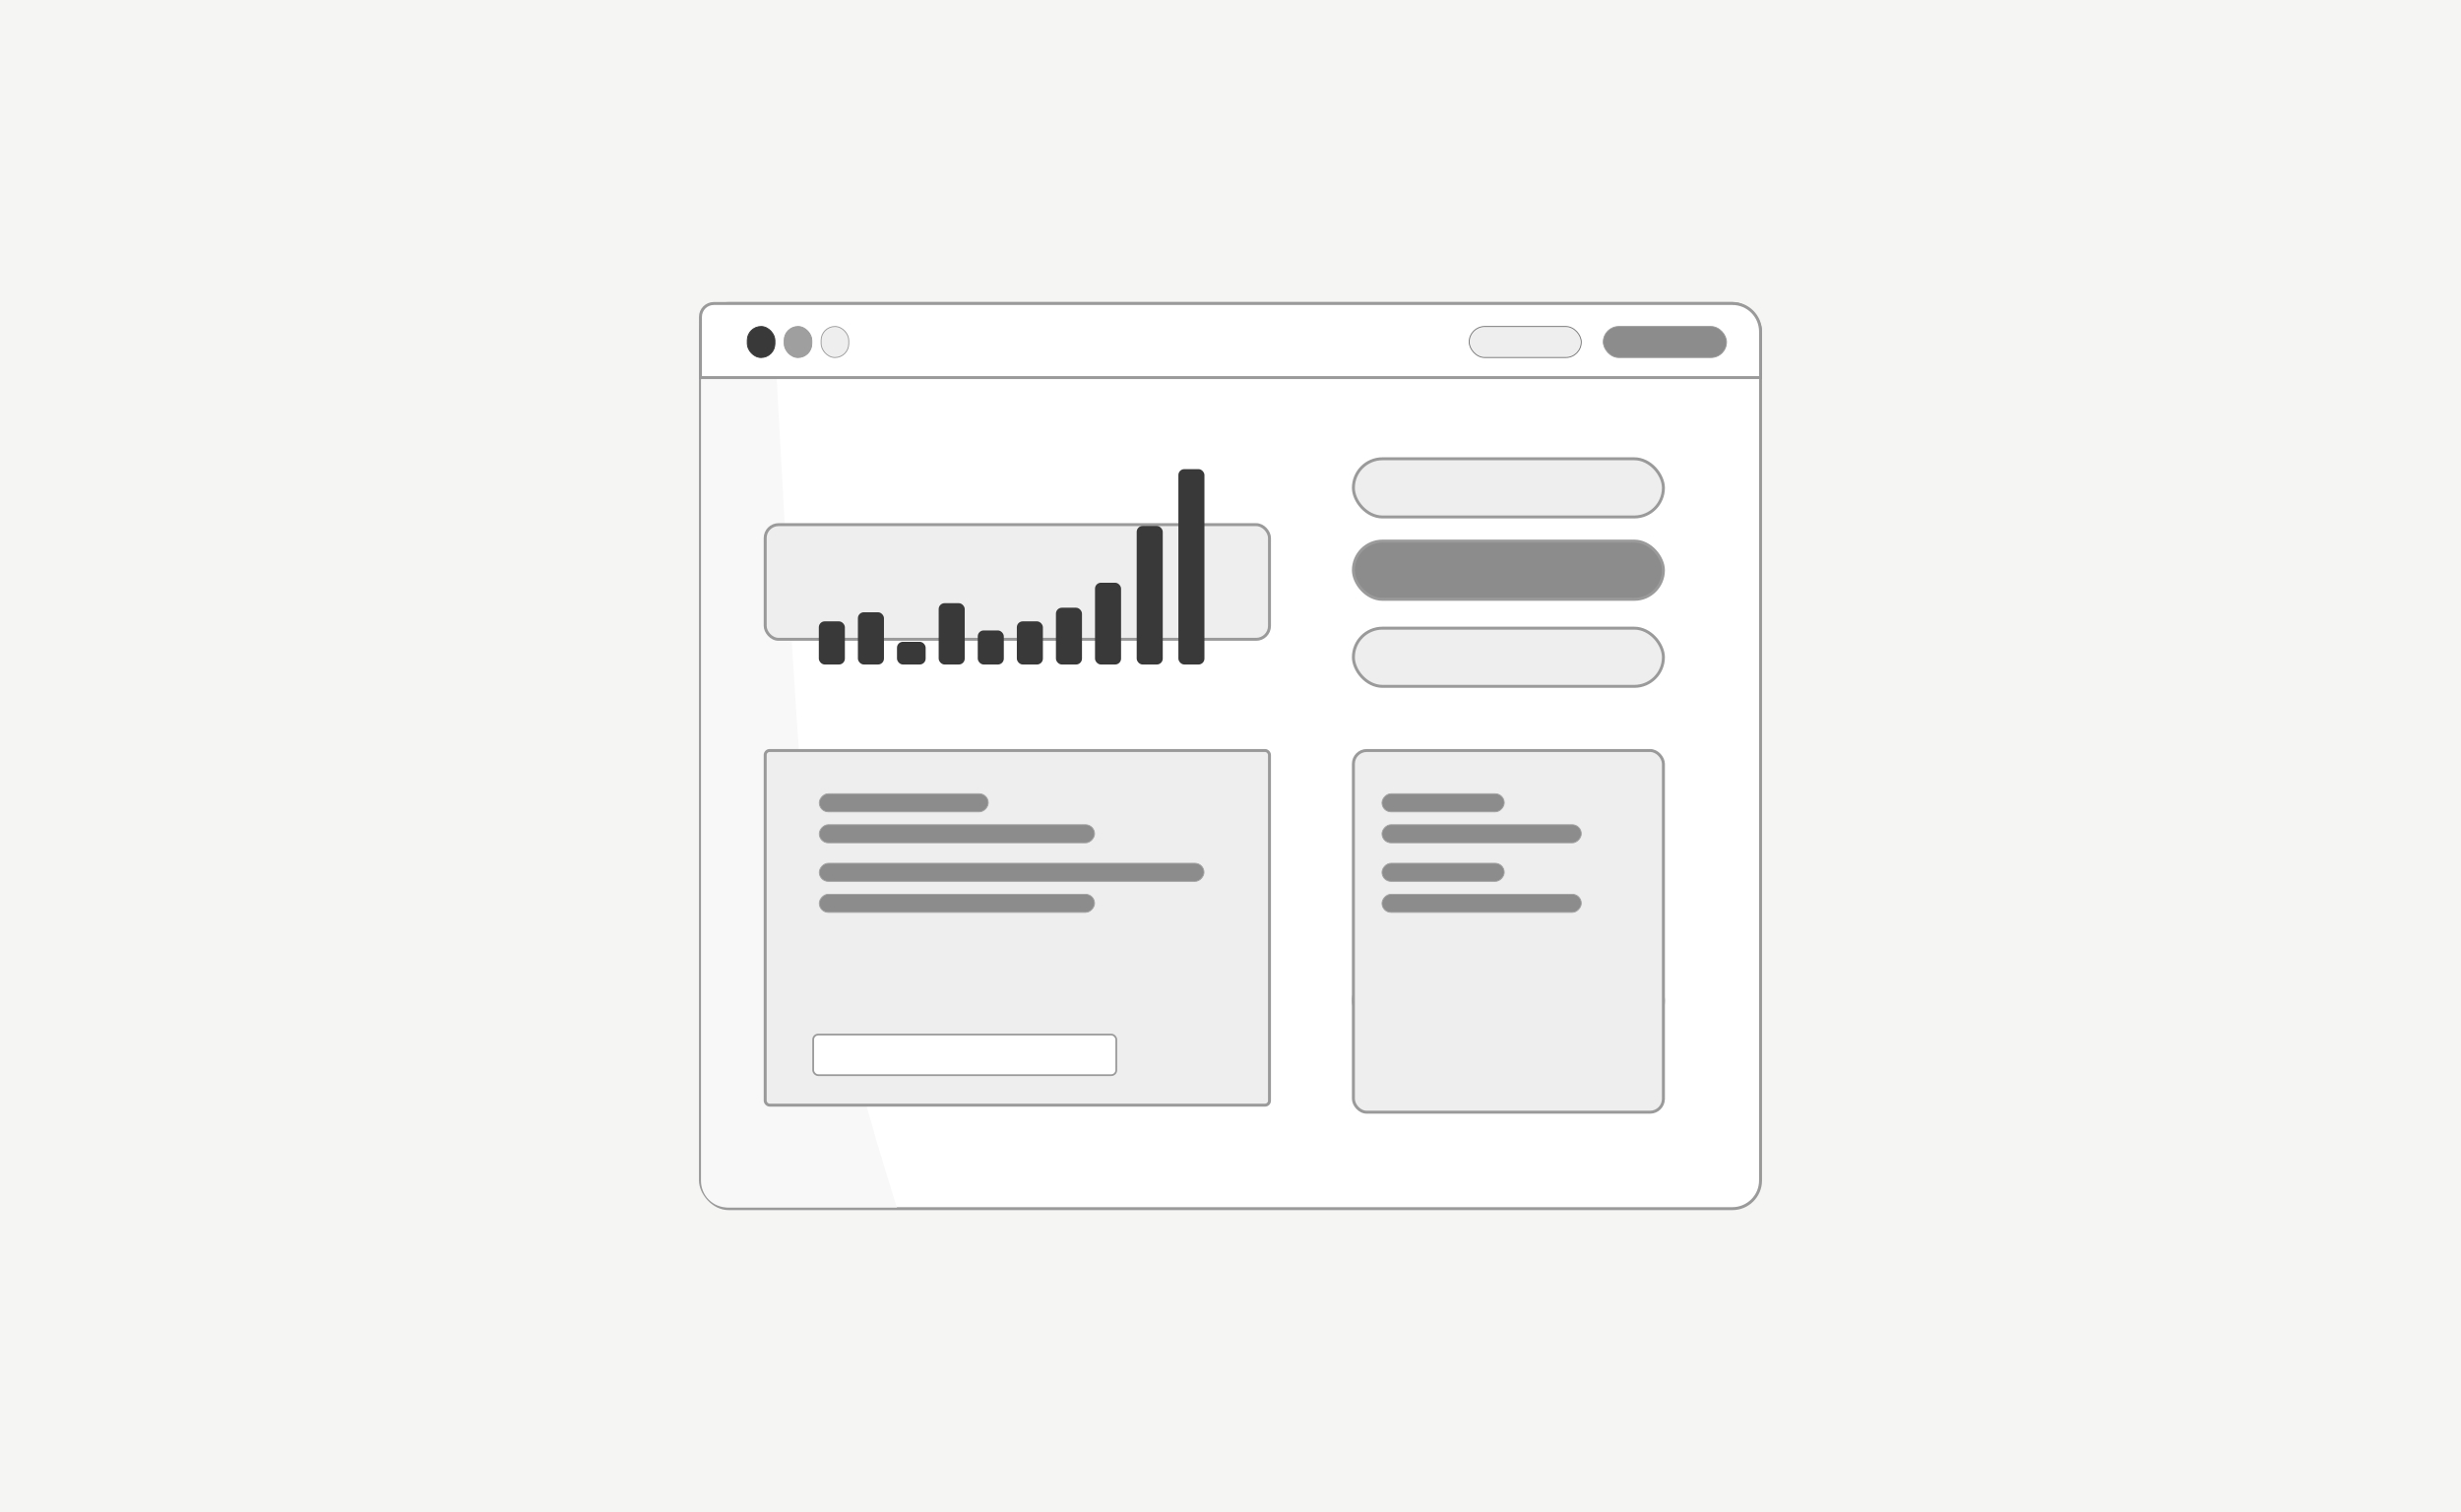<svg width="830" height="510" viewBox="0 0 830 510" fill="none" xmlns="http://www.w3.org/2000/svg">
<rect width="830" height="510" fill="#F5F5F4"/>
<rect x="236.235" y="102.361" width="357.53" height="305.278" rx="9.5" fill="white" stroke="#9A9A9A"/>
<path d="M236.419 127.84H261.976C261.976 127.84 266.32 212.003 270.44 266.861C274.549 321.578 302.52 407.255 302.52 407.255H245.419C240.448 407.255 236.419 403.226 236.419 398.255V127.84Z" fill="#F8F8F8"/>
<path d="M240.735 102.361H584.265C589.512 102.361 593.765 106.614 593.765 111.861V127.34H236.235V106.861C236.235 104.376 238.25 102.361 240.735 102.361Z" fill="white" stroke="#9A9A9A"/>
<rect x="252.023" y="110.115" width="9.326" height="10.469" rx="4.663" fill="#393939" stroke="#393939" stroke-width="0.3"/>
<rect x="264.477" y="110.115" width="9.326" height="10.469" rx="4.663" fill="#9F9F9F" stroke="#9A9A9A" stroke-width="0.3"/>
<rect x="276.932" y="110.115" width="9.326" height="10.469" rx="4.663" fill="#EEEEEE" stroke="#9A9A9A" stroke-width="0.3"/>
<rect x="540.726" y="110.115" width="41.559" height="10.469" rx="5.235" fill="#8C8C8C" stroke="#9A9A9A" stroke-width="0.3"/>
<rect x="495.498" y="110.115" width="37.813" height="10.469" rx="5.235" fill="#EEEEEE" stroke="#767676" stroke-width="0.3"/>
<rect x="258.074" y="176.947" width="170.075" height="38.673" rx="4.5" fill="#EEEEEE" stroke="#9A9A9A"/>
<rect x="258.074" y="253.12" width="170.075" height="119.607" rx="1.5" fill="#EEEEEE" stroke="#9A9A9A"/>
<g filter="url(#filter0_d)">
<rect x="276.157" y="201.562" width="8.787" height="14.559" rx="2" fill="#393939"/>
</g>
<g filter="url(#filter1_d)">
<rect x="289.339" y="198.497" width="8.787" height="17.623" rx="2" fill="#393939"/>
</g>
<g filter="url(#filter2_d)">
<rect x="302.52" y="208.458" width="9.666" height="7.662" rx="2" fill="#393939"/>
</g>
<g filter="url(#filter3_d)">
<rect x="316.58" y="195.432" width="8.787" height="20.689" rx="2" fill="#393939"/>
</g>
<g filter="url(#filter4_d)">
<rect x="329.761" y="204.627" width="8.787" height="11.494" rx="2" fill="#393939"/>
</g>
<g filter="url(#filter5_d)">
<rect x="342.942" y="201.562" width="8.787" height="14.559" rx="2" fill="#393939"/>
</g>
<g filter="url(#filter6_d)">
<rect x="356.124" y="196.964" width="8.787" height="19.156" rx="2" fill="#393939"/>
</g>
<g filter="url(#filter7_d)">
<rect x="369.305" y="188.536" width="8.787" height="27.585" rx="2" fill="#393939"/>
</g>
<g filter="url(#filter8_d)">
<rect x="383.365" y="169.38" width="8.787" height="46.741" rx="2" fill="#393939"/>
</g>
<g filter="url(#filter9_d)">
<rect x="397.425" y="150.224" width="8.787" height="65.897" rx="2" fill="#393939"/>
</g>
<rect x="274.254" y="348.929" width="102.227" height="13.682" rx="1.7" fill="white" stroke="#9A9A9A" stroke-width="0.6"/>
<rect x="456.449" y="154.73" width="104.557" height="19.63" rx="9.815" fill="#EEEEEE" stroke="#9A9A9A"/>
<rect x="456.449" y="327.705" width="104.557" height="19.63" rx="9.815" fill="#EEEEEE" stroke="#9A9A9A"/>
<rect x="456.449" y="182.501" width="104.557" height="19.63" rx="9.815" fill="#8C8C8C" stroke="#9A9A9A"/>
<rect x="456.449" y="253.12" width="104.557" height="121.987" rx="4.5" fill="#EEEEEE" stroke="#9A9A9A"/>
<rect x="456.449" y="211.859" width="104.557" height="19.63" rx="9.815" fill="#EEEEEE" stroke="#9A9A9A"/>
<rect x="-0.15" y="0.15" width="41.231" height="6.122" rx="3.061" transform="matrix(-1 0 0 1 507.177 267.547)" fill="#8C8C8C" stroke="#A5A5A5" stroke-width="0.3"/>
<rect x="-0.15" y="0.15" width="56.999" height="6.122" rx="3.061" transform="matrix(-1 0 0 1 333.156 267.547)" fill="#8C8C8C" stroke="#A5A5A5" stroke-width="0.3"/>
<rect x="-0.15" y="0.15" width="41.231" height="6.122" rx="3.061" transform="matrix(-1 0 0 1 507.177 290.999)" fill="#8C8C8C" stroke="#A5A5A5" stroke-width="0.3"/>
<rect x="-0.15" y="0.15" width="129.755" height="6.122" rx="3.061" transform="matrix(-1 0 0 1 405.912 290.999)" fill="#8C8C8C" stroke="#A5A5A5" stroke-width="0.3"/>
<rect x="-0.15" y="0.15" width="67.215" height="6.122" rx="3.061" transform="matrix(-1 0 0 1 533.161 277.996)" fill="#8C8C8C" stroke="#A5A5A5" stroke-width="0.3"/>
<rect x="-0.15" y="0.15" width="92.847" height="6.122" rx="3.061" transform="matrix(-1 0 0 1 369.005 277.996)" fill="#8C8C8C" stroke="#A5A5A5" stroke-width="0.3"/>
<rect x="-0.15" y="0.15" width="67.215" height="6.122" rx="3.061" transform="matrix(-1 0 0 1 533.161 301.448)" fill="#8C8C8C" stroke="#A5A5A5" stroke-width="0.3"/>
<rect x="-0.15" y="0.15" width="92.847" height="6.122" rx="3.061" transform="matrix(-1 0 0 1 369.005 301.448)" fill="#8C8C8C" stroke="#A5A5A5" stroke-width="0.3"/>
<defs>
<filter id="filter0_d" x="274.157" y="201.562" width="12.787" height="24.559" filterUnits="userSpaceOnUse" color-interpolation-filters="sRGB">
<feFlood flood-opacity="0" result="BackgroundImageFix"/>
<feColorMatrix in="SourceAlpha" type="matrix" values="0 0 0 0 0 0 0 0 0 0 0 0 0 0 0 0 0 0 127 0"/>
<feOffset dy="8"/>
<feGaussianBlur stdDeviation="1"/>
<feColorMatrix type="matrix" values="0 0 0 0 0 0 0 0 0 0 0 0 0 0 0 0 0 0 0.25 0"/>
<feBlend mode="normal" in2="BackgroundImageFix" result="effect1_dropShadow"/>
<feBlend mode="normal" in="SourceGraphic" in2="effect1_dropShadow" result="shape"/>
</filter>
<filter id="filter1_d" x="287.339" y="198.497" width="12.787" height="27.623" filterUnits="userSpaceOnUse" color-interpolation-filters="sRGB">
<feFlood flood-opacity="0" result="BackgroundImageFix"/>
<feColorMatrix in="SourceAlpha" type="matrix" values="0 0 0 0 0 0 0 0 0 0 0 0 0 0 0 0 0 0 127 0"/>
<feOffset dy="8"/>
<feGaussianBlur stdDeviation="1"/>
<feColorMatrix type="matrix" values="0 0 0 0 0 0 0 0 0 0 0 0 0 0 0 0 0 0 0.25 0"/>
<feBlend mode="normal" in2="BackgroundImageFix" result="effect1_dropShadow"/>
<feBlend mode="normal" in="SourceGraphic" in2="effect1_dropShadow" result="shape"/>
</filter>
<filter id="filter2_d" x="300.52" y="208.458" width="13.666" height="17.662" filterUnits="userSpaceOnUse" color-interpolation-filters="sRGB">
<feFlood flood-opacity="0" result="BackgroundImageFix"/>
<feColorMatrix in="SourceAlpha" type="matrix" values="0 0 0 0 0 0 0 0 0 0 0 0 0 0 0 0 0 0 127 0"/>
<feOffset dy="8"/>
<feGaussianBlur stdDeviation="1"/>
<feColorMatrix type="matrix" values="0 0 0 0 0 0 0 0 0 0 0 0 0 0 0 0 0 0 0.25 0"/>
<feBlend mode="normal" in2="BackgroundImageFix" result="effect1_dropShadow"/>
<feBlend mode="normal" in="SourceGraphic" in2="effect1_dropShadow" result="shape"/>
</filter>
<filter id="filter3_d" x="314.58" y="195.432" width="12.787" height="30.689" filterUnits="userSpaceOnUse" color-interpolation-filters="sRGB">
<feFlood flood-opacity="0" result="BackgroundImageFix"/>
<feColorMatrix in="SourceAlpha" type="matrix" values="0 0 0 0 0 0 0 0 0 0 0 0 0 0 0 0 0 0 127 0"/>
<feOffset dy="8"/>
<feGaussianBlur stdDeviation="1"/>
<feColorMatrix type="matrix" values="0 0 0 0 0 0 0 0 0 0 0 0 0 0 0 0 0 0 0.25 0"/>
<feBlend mode="normal" in2="BackgroundImageFix" result="effect1_dropShadow"/>
<feBlend mode="normal" in="SourceGraphic" in2="effect1_dropShadow" result="shape"/>
</filter>
<filter id="filter4_d" x="327.761" y="204.627" width="12.787" height="21.494" filterUnits="userSpaceOnUse" color-interpolation-filters="sRGB">
<feFlood flood-opacity="0" result="BackgroundImageFix"/>
<feColorMatrix in="SourceAlpha" type="matrix" values="0 0 0 0 0 0 0 0 0 0 0 0 0 0 0 0 0 0 127 0"/>
<feOffset dy="8"/>
<feGaussianBlur stdDeviation="1"/>
<feColorMatrix type="matrix" values="0 0 0 0 0 0 0 0 0 0 0 0 0 0 0 0 0 0 0.25 0"/>
<feBlend mode="normal" in2="BackgroundImageFix" result="effect1_dropShadow"/>
<feBlend mode="normal" in="SourceGraphic" in2="effect1_dropShadow" result="shape"/>
</filter>
<filter id="filter5_d" x="340.942" y="201.562" width="12.787" height="24.559" filterUnits="userSpaceOnUse" color-interpolation-filters="sRGB">
<feFlood flood-opacity="0" result="BackgroundImageFix"/>
<feColorMatrix in="SourceAlpha" type="matrix" values="0 0 0 0 0 0 0 0 0 0 0 0 0 0 0 0 0 0 127 0"/>
<feOffset dy="8"/>
<feGaussianBlur stdDeviation="1"/>
<feColorMatrix type="matrix" values="0 0 0 0 0 0 0 0 0 0 0 0 0 0 0 0 0 0 0.25 0"/>
<feBlend mode="normal" in2="BackgroundImageFix" result="effect1_dropShadow"/>
<feBlend mode="normal" in="SourceGraphic" in2="effect1_dropShadow" result="shape"/>
</filter>
<filter id="filter6_d" x="354.124" y="196.964" width="12.787" height="29.156" filterUnits="userSpaceOnUse" color-interpolation-filters="sRGB">
<feFlood flood-opacity="0" result="BackgroundImageFix"/>
<feColorMatrix in="SourceAlpha" type="matrix" values="0 0 0 0 0 0 0 0 0 0 0 0 0 0 0 0 0 0 127 0"/>
<feOffset dy="8"/>
<feGaussianBlur stdDeviation="1"/>
<feColorMatrix type="matrix" values="0 0 0 0 0 0 0 0 0 0 0 0 0 0 0 0 0 0 0.25 0"/>
<feBlend mode="normal" in2="BackgroundImageFix" result="effect1_dropShadow"/>
<feBlend mode="normal" in="SourceGraphic" in2="effect1_dropShadow" result="shape"/>
</filter>
<filter id="filter7_d" x="367.305" y="188.536" width="12.787" height="37.585" filterUnits="userSpaceOnUse" color-interpolation-filters="sRGB">
<feFlood flood-opacity="0" result="BackgroundImageFix"/>
<feColorMatrix in="SourceAlpha" type="matrix" values="0 0 0 0 0 0 0 0 0 0 0 0 0 0 0 0 0 0 127 0"/>
<feOffset dy="8"/>
<feGaussianBlur stdDeviation="1"/>
<feColorMatrix type="matrix" values="0 0 0 0 0 0 0 0 0 0 0 0 0 0 0 0 0 0 0.25 0"/>
<feBlend mode="normal" in2="BackgroundImageFix" result="effect1_dropShadow"/>
<feBlend mode="normal" in="SourceGraphic" in2="effect1_dropShadow" result="shape"/>
</filter>
<filter id="filter8_d" x="381.365" y="169.38" width="12.787" height="56.741" filterUnits="userSpaceOnUse" color-interpolation-filters="sRGB">
<feFlood flood-opacity="0" result="BackgroundImageFix"/>
<feColorMatrix in="SourceAlpha" type="matrix" values="0 0 0 0 0 0 0 0 0 0 0 0 0 0 0 0 0 0 127 0"/>
<feOffset dy="8"/>
<feGaussianBlur stdDeviation="1"/>
<feColorMatrix type="matrix" values="0 0 0 0 0 0 0 0 0 0 0 0 0 0 0 0 0 0 0.25 0"/>
<feBlend mode="normal" in2="BackgroundImageFix" result="effect1_dropShadow"/>
<feBlend mode="normal" in="SourceGraphic" in2="effect1_dropShadow" result="shape"/>
</filter>
<filter id="filter9_d" x="395.425" y="150.224" width="12.787" height="75.897" filterUnits="userSpaceOnUse" color-interpolation-filters="sRGB">
<feFlood flood-opacity="0" result="BackgroundImageFix"/>
<feColorMatrix in="SourceAlpha" type="matrix" values="0 0 0 0 0 0 0 0 0 0 0 0 0 0 0 0 0 0 127 0"/>
<feOffset dy="8"/>
<feGaussianBlur stdDeviation="1"/>
<feColorMatrix type="matrix" values="0 0 0 0 0 0 0 0 0 0 0 0 0 0 0 0 0 0 0.25 0"/>
<feBlend mode="normal" in2="BackgroundImageFix" result="effect1_dropShadow"/>
<feBlend mode="normal" in="SourceGraphic" in2="effect1_dropShadow" result="shape"/>
</filter>
</defs>
</svg>
